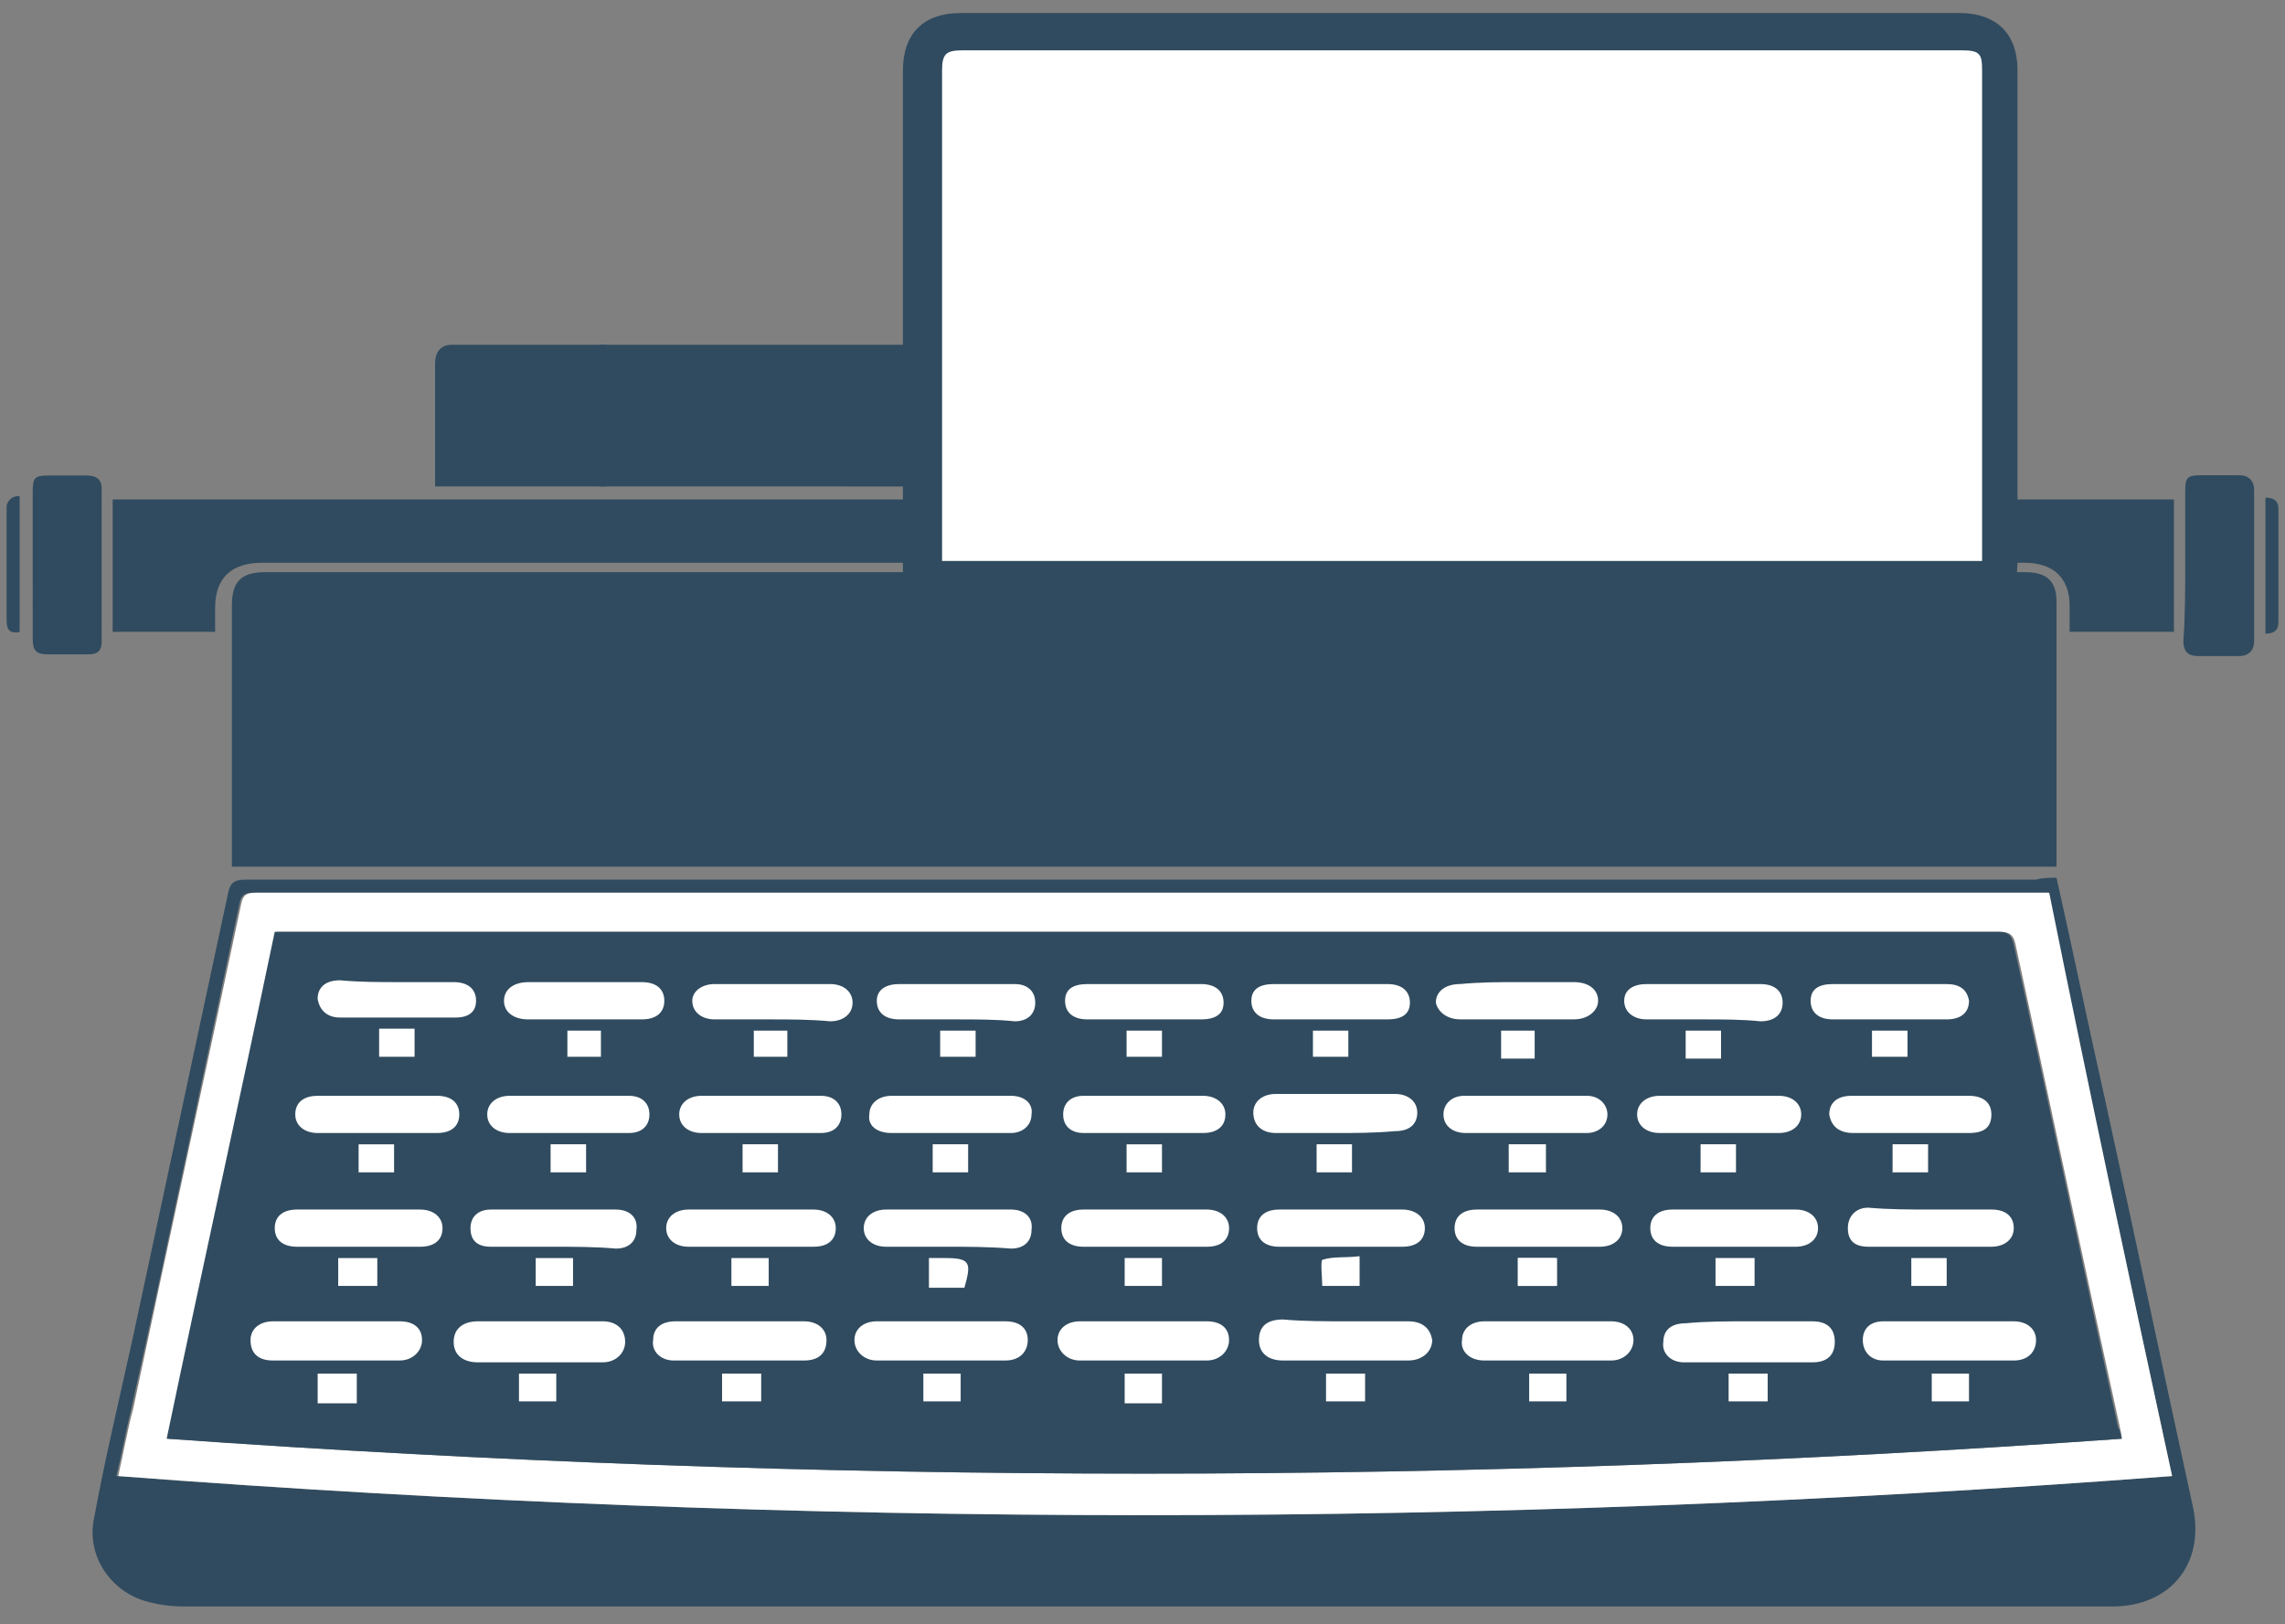 <!-- EDITOR REFERENCE - width="100px" height="71.084px" -->
<svg version="1.1" id="a" xmlns="http://www.w3.org/2000/svg" xmlns:xlink="http://www.w3.org/1999/xlink" x="0px" y="0px"
	  viewBox="-49.5 64.958 100 71.084" enable-background="new -49.5 64.958 100 71.084"
	 xml:space="preserve">
<rect x="-49.5" y="64.958" width="100" height="71.084" fill="#808080" stroke="none"/>
<polygon fill="#304B5F" points="-36.579,107.13 -40.086,125.728 -37.557,127.362 37.651,127.362 41.889,125.728 37.651,107.13 "/>
<path fill="#304B5F" d="M40.501,102.89c-26.589,0-53.178,0-79.853,0c0-0.164,0-0.408,0-0.572c0-3.59,0-7.178,0-10.848
	c0-1.061,0.406-1.469,1.469-1.469c25.693,0,51.388,0,77.002,0c0.981,0,1.382,0.408,1.382,1.305c0,3.752,0,7.506,0,11.256
	C40.501,102.726,40.501,102.726,40.501,102.89z"/>
<path fill="#304B5F" d="M40.501,103.376c0.733,3.264,1.388,6.447,2.123,9.705c1.307,5.959,2.534,11.832,3.837,17.785
	c0.566,2.527-0.981,4.404-3.505,4.404c-0.253,0-0.573,0-0.82,0c-27.896,0-55.71,0-83.606,0c-0.57,0-1.145-0.08-1.715-0.248
	c-1.549-0.486-2.527-2.035-2.203-3.588c0.49-2.686,1.145-5.381,1.715-7.99c1.387-6.441,2.773-12.971,4.159-19.414
	c0.083-0.406,0.246-0.57,0.733-0.57c3.671,0,7.424,0,11.096,0c22.431,0,44.861,0,67.291,0
	C39.854,103.376,40.181,103.376,40.501,103.376z M45.56,129.563c-1.87-8.568-3.671-17.051-5.459-25.533c-0.167,0-0.334,0-0.495,0
	c-26.014,0-52.038,0-77.977,0c-0.41,0-0.574,0.08-0.653,0.49c-1.549,7.344-3.101,14.766-4.731,22.107
	c-0.244,0.975-0.408,1.955-0.651,2.936C-14.392,131.847,15.541,131.847,45.56,129.563z"/>
<path fill="#304B5F" d="M23.949,89.512c0-0.897,0-1.796,0-2.693c7.175,0,14.436,0,21.691,0c0,1.876,0,3.835,0,5.793
	c-1.469,0-3.017,0-4.566,0c0-0.407,0-0.733,0-1.142c0-1.225-0.734-1.879-1.955-1.879c-4.812,0-9.71,0-14.517,0
	C24.437,89.512,24.189,89.512,23.949,89.512z"/>
<path fill="#304B5F" d="M-44.57,92.611c0-1.958,0-3.835,0-5.793c7.258,0,61.992,0,69.254,0c0,0.897,0,1.796,0,2.772
	c-0.167,0-0.413,0-0.654,0c-4.817,0-57.262,0-62.076,0c-1.305,0-2.039,0.654-2.039,1.959c0,0.328,0,0.654,0,1.062
	C-41.554,92.611-43.021,92.611-44.57,92.611z"/>
<path fill="#304B5F" d="M-30.459,86.248c0-1.306,0-2.61,0-3.914c0-0.491,0-0.981,0-1.469c0-0.49,0.244-0.817,0.734-0.817
	c2.282,0,4.484,0,6.77,0c0,2.122,0,4.161,0,6.2C-25.32,86.248-27.85,86.248-30.459,86.248z"/>
<path fill="#304B5F" d="M-23.281,86.248c0-2.039,0-4.078,0-6.2c0.164,0,0.326,0,0.488,0c2.041,0,51.307,0,53.349,0
	c0.814,0,0.976,0.247,0.976,1.062c0,1.551,0,3.18,0,4.731c0,0.163,0,0.326,0,0.489C29.008,86.248-20.752,86.248-23.281,86.248z"/>
<path fill="#304B5F" d="M-48.069,89.684c0-1.062,0-2.122,0-3.181c0-0.654,0.083-0.734,0.734-0.734c0.57,0,1.061,0,1.632,0
	c0.407,0,0.653,0.164,0.653,0.57c0,2.203,0,4.486,0,6.688c0,0.408-0.163,0.571-0.573,0.571c-0.57,0-1.221,0-1.792,0
	c-0.49,0-0.653-0.163-0.653-0.65C-48.069,91.886-48.069,90.744-48.069,89.684z"/>
<path fill="#304B5F" d="M-48.64,86.667c0,1.955,0,3.994,0,5.953c-0.407,0.08-0.571-0.081-0.571-0.49c0-1.713,0-3.344,0-5.057
	C-49.13,86.827-48.967,86.667-48.64,86.667z"/>
<path fill="#FFFFFF" d="M2.659,85.187c0,0.654,0,1.305,0,1.959c0,0.408-0.166,0.57-0.574,0.57c-0.733,0-1.468,0-2.121,0
	c-0.407,0-0.571-0.162-0.571-0.57c0-1.305,0-2.693,0-3.997c0-0.407,0.248-0.571,0.652-0.571c0.733,0,1.388,0,2.121,0
	c0.413,0,0.573,0.164,0.573,0.571C2.659,83.882,2.659,84.535,2.659,85.187z"/>
<path fill="#FFFFFF" d="M-6.723,89.104c0.733-1.062,1.468-2.039,2.201-3.021c0.08-0.08,0.164-0.163,0.244-0.243
	c1.061-0.407,2.039-0.898,3.183-1.306c0,0.407,0.081,0.734,0,1.062c0,0.16-0.163,0.407-0.327,0.487
	c-0.489,0.246-1.061,0.407-1.631,0.655c-0.244,0.079-0.408,0.406-0.57,0.569c0,0,0,0.081-0.084,0.081
	C-4.441,89.429-4.441,89.429-6.723,89.104z"/>
<path fill="#FFFFFF" d="M45.56,129.563c-30.019,2.283-59.951,2.283-89.886,0c0.242-1.066,0.406-2.041,0.652-2.936
	c1.549-7.342,3.181-14.764,4.729-22.107c0.084-0.41,0.248-0.49,0.655-0.49c26.021,0,52.041,0,77.977,0c0.167,0,0.333,0,0.494,0
	C41.889,112.513,43.689,120.915,45.56,129.563z M43.357,127.929c0-0.246-0.08-0.406-0.08-0.486
	c-1.548-7.021-3.018-14.029-4.566-21.129c-0.08-0.408-0.245-0.57-0.653-0.57c-24.96,0-49.921,0-74.88,0c-0.164,0-0.326,0-0.57,0
	c-1.553,7.338-3.181,14.678-4.732,22.186C-13.657,129.966,14.807,129.966,43.357,127.929z"/>
<path fill="#304B5F" d="M43.357,127.929c-28.551,2.037-57.015,2.037-85.563,0c1.549-7.422,3.181-14.762,4.729-22.186
	c0.247,0,0.41,0,0.574,0c24.96,0,49.92,0,74.88,0c0.407,0,0.573,0.162,0.653,0.57c1.55,7.02,3.018,14.027,4.566,21.129
	C43.277,127.522,43.277,127.683,43.357,127.929z M-17.082,122.79c-0.896,0-1.878,0-2.775,0c-0.57,0-0.978,0.326-0.978,0.82
	c0,0.568,0.327,0.895,0.897,0.895c1.875,0,3.75,0,5.709,0c0.571,0,0.979-0.412,0.979-0.895c0-0.494-0.407-0.82-0.979-0.82
	C-15.205,122.79-16.188,122.79-17.082,122.79z M27.046,122.79c-0.895,0-1.875,0-2.775,0c-0.568,0-0.976,0.326-0.976,0.82
	c0,0.568,0.321,0.895,0.895,0.895c1.882,0,3.751,0,5.633,0c0.653,0,0.975-0.326,0.975-0.895c0-0.494-0.321-0.82-0.975-0.9
	C28.921,122.79,27.94,122.79,27.046,122.79z M35.855,122.79c-0.895,0-1.875,0-2.776,0c-0.567,0-0.895,0.326-0.895,0.82
	c0,0.482,0.327,0.895,0.895,0.895c1.882,0,3.752,0,5.713,0c0.572,0,0.975-0.412,0.975-0.895c0-0.494-0.402-0.82-0.975-0.82
	C37.731,122.79,36.831,122.79,35.855,122.79z M-8.191,122.79c-0.979,0-1.875,0-2.857,0c-0.57,0-0.977,0.326-0.977,0.82
	c0,0.568,0.326,0.895,0.977,0.895c1.879,0,3.755,0,5.63,0c0.571,0,0.978-0.412,0.978-0.895c0-0.494-0.406-0.82-0.978-0.82
	C-6.396,122.79-7.294,122.79-8.191,122.79z M-25.891,122.79c-0.897,0-1.795,0-2.775,0c-0.652,0-1.059,0.326-1.059,0.9
	c0,0.568,0.406,0.895,1.059,0.895c1.795,0,3.67,0,5.465,0c0.57,0,0.98-0.406,0.98-0.895c0-0.492-0.41-0.9-0.98-0.9
	C-24.099,122.79-24.996,122.79-25.891,122.79z M0.617,122.79c-0.897,0-1.875,0-2.772,0c-0.653,0-0.978,0.326-0.978,0.82
	c0,0.482,0.407,0.895,0.978,0.895c1.875,0,3.748,0,5.549,0c0.568,0,0.975-0.412,0.975-0.895c0-0.494-0.406-0.82-0.975-0.82
	C2.413,122.79,1.513,122.79,0.617,122.79z M9.427,122.79c-0.895,0-1.875,0-2.775,0c-0.654,0-1.055,0.326-1.055,0.9
	c0,0.568,0.4,0.895,1.055,0.895c1.801,0,3.671,0,5.472,0c0.648,0,1.056-0.406,1.056-0.895c0-0.492-0.407-0.814-1.056-0.814
	C11.223,122.79,10.322,122.79,9.427,122.79z M18.236,122.79c-0.895,0-1.795,0-2.775,0c-0.654,0-0.976,0.326-0.976,0.82
	c0,0.568,0.407,0.895,0.976,0.895c1.881,0,3.671,0,5.552,0c0.567,0,0.975-0.412,0.975-0.895c0-0.494-0.407-0.82-0.975-0.82
	C20.111,122.79,19.132,122.79,18.236,122.79z M-34.783,122.79c-0.898,0-1.875,0-2.773,0c-0.653,0-0.979,0.326-0.979,0.82
	c0,0.482,0.325,0.895,0.979,0.895c1.875,0,3.751,0,5.547,0c0.57,0,0.98-0.412,0.98-0.895c0-0.494-0.41-0.82-0.98-0.82
	C-32.908,122.79-33.886,122.79-34.783,122.79z M-16.674,119.526c0.896,0,1.795,0,2.773,0c0.57,0,0.977-0.32,0.977-0.814
	c0-0.492-0.406-0.814-0.977-0.814c-1.796,0-3.672,0-5.467,0c-0.57,0-0.978,0.408-0.978,0.814c0,0.494,0.407,0.814,0.978,0.814
	C-18.469,119.526-17.572,119.526-16.674,119.526z M17.743,119.526c0.9,0,1.802,0,2.616,0c0.653,0,1.055-0.32,1.055-0.814
	c0-0.492-0.401-0.814-0.975-0.814c-1.796,0-3.591,0-5.38,0c-0.574,0-1.067,0.408-0.986,0.895c0,0.494,0.412,0.814,0.986,0.814
	C15.954,119.526,16.849,119.526,17.743,119.526z M35.041,117.897c-0.895,0-1.881,0-2.775,0c-0.573,0-0.896,0.322-0.896,0.895
	c0,0.494,0.322,0.814,0.896,0.814c1.794,0,3.59,0,5.386,0c0.567,0,0.979-0.32,0.979-0.814c0-0.486-0.412-0.814-0.979-0.814
	C36.75,117.897,35.855,117.897,35.041,117.897z M26.313,119.526c0.895,0,1.794,0,2.695,0c0.647,0,0.975-0.32,0.975-0.814
	c0-0.492-0.407-0.814-0.975-0.814c-1.801,0-3.591,0-5.392,0c-0.567,0-0.975,0.322-0.975,0.814c0,0.494,0.326,0.814,0.975,0.814
	C24.603,119.526,25.417,119.526,26.313,119.526z M-33.886,119.526c0.897,0,1.876,0,2.772,0c0.57,0,0.979-0.32,0.979-0.814
	c0-0.492-0.408-0.814-0.979-0.814c-1.795,0-3.586,0-5.383,0c-0.57,0-0.98,0.322-0.98,0.814c0,0.494,0.328,0.814,0.98,0.814
	C-35.682,119.526-34.783,119.526-33.886,119.526z M-8.028,119.526c0.897,0,1.795,0,2.773,0c0.569,0,0.897-0.32,0.897-0.814
	c0-0.492-0.328-0.895-0.897-0.895c-1.796,0-3.671,0-5.466,0c-0.57,0-0.979,0.322-0.979,0.814c0,0.488,0.327,0.814,0.979,0.814
	C-9.824,119.526-8.926,119.526-8.028,119.526z M-25.32,119.526c0.898,0,1.875,0,2.773,0c0.57,0,0.897-0.32,0.897-0.814
	c0-0.492-0.327-0.814-0.897-0.895c-1.795,0-3.671,0-5.466,0c-0.571,0-0.897,0.322-0.897,0.814c0,0.574,0.326,0.814,0.897,0.814
	C-27.115,119.526-26.218,119.526-25.32,119.526z M0.537,119.526c0.896,0,1.876,0,2.776,0c0.568,0,0.975-0.32,0.975-0.814
	c0-0.492-0.406-0.814-0.975-0.814c-1.801,0-3.594,0-5.389,0c-0.571,0-0.978,0.322-0.978,0.814c0,0.494,0.327,0.814,0.978,0.814
	C-1.258,119.526-0.359,119.526,0.537,119.526z M9.187,119.526c0.895,0,1.789,0,2.684,0c0.574,0,0.986-0.32,0.986-0.814
	c0-0.492-0.333-0.814-0.986-0.814c-1.789,0-3.584,0-5.38,0c-0.573,0-0.974,0.322-0.974,0.814c0,0.494,0.32,0.814,0.974,0.814
	C7.386,119.526,8.286,119.526,9.187,119.526z M-7.865,114.548c0.898,0,1.796,0,2.61,0c0.569,0,0.897-0.32,0.897-0.814
	c0-0.486-0.328-0.814-0.897-0.814c-1.712,0-3.507,0-5.22,0c-0.574,0-0.98,0.328-0.98,0.814c0,0.494,0.406,0.814,0.98,0.814
	C-9.58,114.548-8.682,114.548-7.865,114.548z M25.738,114.548c0.9,0,1.715,0,2.615,0c0.567,0,0.975-0.32,0.975-0.814
	c0-0.486-0.407-0.814-0.975-0.814c-1.715,0-3.51,0-5.219,0c-0.574,0-0.987,0.328-0.987,0.814c0,0.494,0.413,0.814,0.987,0.814
	C23.949,114.548,24.844,114.548,25.738,114.548z M-16.188,112.919c-0.814,0-1.711,0-2.525,0c-0.654,0-1.062,0.328-1.062,0.814
	c0,0.494,0.407,0.814,1.062,0.814c1.711,0,3.344,0,5.056,0c0.653,0,1.061-0.32,1.061-0.814c0-0.486-0.407-0.814-1.061-0.814
	C-14.555,112.919-15.369,112.919-16.188,112.919z M17.262,114.548c0.895,0,1.789,0,2.684,0c0.573,0,0.901-0.32,0.901-0.814
	c0-0.486-0.328-0.814-0.901-0.814c-1.789,0-3.584,0-5.38,0c-0.573,0-0.895,0.328-0.895,0.814c0,0.494,0.402,0.814,0.976,0.814
	C15.541,114.548,16.441,114.548,17.262,114.548z M0.537,114.548c0.896,0,1.79,0,2.61,0c0.568,0,0.98-0.32,0.98-0.814
	c0-0.486-0.333-0.814-0.98-0.814c-1.715,0-3.507,0-5.223,0c-0.571,0-0.978,0.328-0.897,0.814c0,0.494,0.326,0.814,0.897,0.814
	C-1.178,114.548-0.359,114.548,0.537,114.548z M34.146,114.548c0.814,0,1.709,0,2.523,0c0.653,0,0.981-0.32,0.981-0.814
	c0-0.486-0.328-0.814-0.981-0.814c-1.709,0-3.425,0-5.139,0c-0.654,0-0.976,0.328-0.976,0.814c0,0.494,0.401,0.814,1.056,0.814
	C32.426,114.548,33.245,114.548,34.146,114.548z M8.935,114.548c0.899,0,1.72,0,2.615,0c0.573,0,0.974-0.32,0.974-0.814
	c0-0.486-0.32-0.814-0.974-0.814c-1.716,0-3.43,0-5.22,0c-0.573,0-0.981,0.328-0.981,0.814c0,0.494,0.408,0.814,0.981,0.902
	C7.226,114.548,8.12,114.548,8.935,114.548z M-32.988,114.548c0.897,0,1.712,0,2.609,0c0.57,0,0.978-0.32,0.978-0.814
	c0-0.486-0.323-0.814-0.978-0.814c-1.712,0-3.427,0-5.219,0c-0.57,0-0.981,0.328-0.981,0.814c0,0.494,0.327,0.814,0.981,0.814
	C-34.699,114.548-33.886,114.548-32.988,114.548z M-24.586,114.548c0.897,0,1.793,0,2.609,0c0.57,0,0.897-0.32,0.897-0.814
	c0-0.486-0.327-0.814-0.897-0.814c-1.712,0-3.507,0-5.222,0c-0.571,0-0.979,0.328-0.979,0.814c0,0.494,0.407,0.814,0.979,0.814
	C-26.381,114.548-25.483,114.548-24.586,114.548z M-23.936,109.575c0.818,0,1.633,0,2.449,0c0.651,0,0.979-0.326,0.979-0.814
	s-0.327-0.816-0.979-0.816c-1.631,0-3.263,0-4.979,0c-0.65,0-1.058,0.328-1.058,0.816s0.407,0.814,1.058,0.814
	C-25.566,109.575-24.749,109.575-23.936,109.575z M16.929,107.944c-0.814,0-1.629,0-2.443,0c-0.653,0-1.061,0.328-1.061,0.816
	s0.407,0.734,1.061,0.734c1.629,0,3.344,0,4.979,0c0.568,0,0.976-0.326,1.055-0.816c0-0.488-0.407-0.814-1.055-0.814
	C18.563,107.944,17.743,107.944,16.929,107.944z M25.085,109.575c0.82,0,1.635,0,2.455,0c0.647,0,0.974-0.326,0.974-0.814
	s-0.326-0.816-0.974-0.816c-1.635,0-3.351,0-4.979,0c-0.573,0-0.98,0.328-0.98,0.734c0,0.49,0.407,0.816,0.98,0.816
	C23.375,109.575,24.189,109.575,25.085,109.575z M8.773,107.944L8.773,107.944c-0.895,0-1.709,0-2.61,0
	c-0.566,0-0.98,0.328-0.98,0.734c0,0.49,0.414,0.816,0.98,0.816c1.716,0,3.345,0,5.06,0c0.567,0,0.9-0.326,0.9-0.816
	c0-0.488-0.333-0.814-0.9-0.814C10.402,107.944,9.588,107.944,8.773,107.944z M-7.621,109.575c0.817,0,1.713,0,2.529,0
	c0.57,0,0.897-0.326,0.897-0.814s-0.327-0.816-0.897-0.816c-1.712,0-3.344,0-5.059,0c-0.57,0-0.978,0.328-0.978,0.734
	c0,0.49,0.327,0.816,0.978,0.816C-9.252,109.575-8.436,109.575-7.621,109.575z M-15.777,109.575c0.898,0,1.713,0,2.61,0
	c0.57,0,0.978-0.326,0.978-0.814c0-0.406-0.407-0.816-0.978-0.816c-1.712,0-3.344,0-5.06,0c-0.569,0-0.977,0.328-0.977,0.734
	c0,0.49,0.407,0.816,0.977,0.816C-17.491,109.575-16.674,109.575-15.777,109.575z M-32.091,107.944c-0.817,0-1.715,0-2.529,0
	c-0.653,0-0.978,0.328-0.978,0.816s0.324,0.814,0.978,0.814c1.712,0,3.344,0,5.06,0c0.569,0,0.895-0.326,0.895-0.732
	c0-0.488-0.325-0.814-0.979-0.814C-30.459,107.944-31.276,107.944-32.091,107.944z M0.617,109.575c0.815,0,1.63,0,2.444,0
	c0.573,0,0.9-0.326,0.986-0.732c0-0.488-0.332-0.814-0.986-0.814c-1.629,0-3.342,0-4.973,0c-0.571,0-0.897,0.326-0.978,0.732
	c0,0.488,0.326,0.814,0.978,0.814C-1.095,109.575-0.28,109.575,0.617,109.575z M33.16,109.575c0.82,0,1.72,0,2.534,0
	c0.654,0,0.976-0.326,0.976-0.814s-0.321-0.732-0.976-0.732c-1.635,0-3.349,0-4.978,0c-0.574,0-0.895,0.244-0.976,0.732
	c0,0.488,0.321,0.814,0.976,0.814C31.531,109.575,32.346,109.575,33.16,109.575z M-35.598,125.079c0,0.402,0,0.814,0,1.301
	c0.57,0,1.141,0,1.712,0c0-0.406,0-0.82,0-1.301C-34.457,125.079-35.027,125.079-35.598,125.079z M-16.188,125.079
	c-0.57,0-1.141,0-1.711,0c0,0.402,0,0.895,0,1.215c0.57,0,1.141,0,1.711,0C-16.188,125.894-16.188,125.481-16.188,125.079z
	 M-9.09,126.294c0.571,0,1.143,0,1.632,0c0-0.4,0-0.895,0-1.215c-0.57,0-1.142,0-1.632,0C-9.09,125.481-9.09,125.894-9.09,126.294z
	 M1.352,125.079c-0.573,0-1.141,0-1.632,0c0,0.48,0,0.895,0,1.301c0.571,0,1.059,0,1.632,0
	C1.352,125.894,1.352,125.481,1.352,125.079z M8.532,126.294c0.568,0,1.136,0,1.709,0c0-0.4,0-0.813,0-1.215
	c-0.573,0-1.141,0-1.709,0C8.532,125.481,8.532,125.894,8.532,126.294z M26.151,126.294c0.568,0,1.136,0,1.709,0
	c0-0.4,0-0.813,0-1.215c-0.573,0-1.141,0-1.709,0C26.151,125.481,26.151,125.894,26.151,126.294z M35.041,126.294
	c0.573,0,1.142,0,1.629,0c0-0.4,0-0.813,0-1.215c-0.573,0-1.142,0-1.629,0C35.041,125.481,35.041,125.894,35.041,126.294z
	 M-26.788,126.294c0.57,0,1.142,0,1.632,0c0-0.4,0-0.813,0-1.215c-0.574,0-1.145,0-1.632,0
	C-26.788,125.481-26.788,125.894-26.788,126.294z M-32.988,120.021c-0.57,0-1.142,0-1.711,0c0,0.4,0,0.814,0,1.221
	c0.569,0,1.141,0,1.711,0C-32.988,120.835-32.988,120.421-32.988,120.021z M19.051,126.294c0-0.48,0-0.895,0-1.215
	c-0.573,0-1.141,0-1.629,0c0,0.402,0,0.814,0,1.215C17.91,126.294,18.478,126.294,19.051,126.294z M-0.28,121.241
	c0.571,0,1.139,0,1.632,0c0-0.406,0-0.82,0-1.221c-0.573,0-1.141,0-1.632,0C-0.28,120.507-0.28,120.835-0.28,121.241z
	 M25.578,121.241c0.573,0,1.142,0,1.709,0c0-0.406,0-0.82,0-1.221c-0.567,0-1.136,0-1.709,0
	C25.578,120.421,25.578,120.835,25.578,121.241z M16.929,121.241c0.574,0,1.066,0,1.635,0c0-0.406,0-0.82,0-1.221
	c-0.568,0-1.061,0-1.635,0C16.929,120.421,16.929,120.835,16.929,121.241z M-7.294,121.321c0.327-1.141,0.163-1.301-0.897-1.301
	c-0.244,0-0.408,0-0.654,0c0,0.486,0,0.895,0,1.301C-8.272,121.321-7.785,121.321-7.294,121.321z M-15.859,120.021
	c-0.57,0-1.062,0-1.632,0c0,0.4,0,0.814,0,1.221c0.57,0,1.062,0,1.632,0C-15.859,120.835-15.859,120.421-15.859,120.021z
	 M-8.682,116.269c0.57,0,1.061,0,1.551,0c0-0.412,0-0.818,0-1.227c-0.57,0-1.061,0-1.551,0
	C-8.682,115.45-8.682,115.856-8.682,116.269z M26.473,116.269c0-0.412,0-0.818,0-1.227c-0.567,0-1.056,0-1.549,0
	c0,0.408,0,0.814,0,1.227C25.498,116.269,25.985,116.269,26.473,116.269z M10.001,119.94c-0.574,0.08-1.147,0-1.549,0.24
	c-0.166,0.08,0,0.734,0,1.141c0.567,0,1.136,0,1.629,0C10.001,120.835,10.001,120.421,10.001,119.94z M-24.506,120.021
	c-0.49,0-0.898,0-1.305,0c-0.08,0-0.327,0.16-0.327,0.24c0,0.328,0,0.654,0,0.98c0.571,0,1.142,0,1.632,0
	C-24.506,120.835-24.506,120.421-24.506,120.021z M34.146,120.021c0,0.486,0,0.895,0,1.221c0.567,0,1.056,0,1.548,0
	c0-0.406,0-0.82,0-1.221C35.202,120.021,34.714,120.021,34.146,120.021z M16.527,116.269c0.568,0,1.056,0,1.629,0
	c0-0.412,0-0.818,0-1.227c-0.573,0-1.061,0-1.629,0C16.527,115.45,16.527,115.856,16.527,116.269z M9.668,116.269
	c0-0.492,0-0.818,0-1.227c-0.567,0-1.056,0-1.548,0c0,0.408,0,0.814,0,1.227C8.693,116.269,9.187,116.269,9.668,116.269z
	 M-15.453,115.042c-0.57,0-1.058,0-1.549,0c0,0.408,0,0.814,0,1.227c0.572,0,1.063,0,1.549,0
	C-15.453,115.856-15.453,115.45-15.453,115.042z M-25.404,116.269c0.572,0,1.063,0,1.553,0c0-0.412,0-0.818,0-1.227
	c-0.57,0-0.98,0-1.553,0C-25.404,115.45-25.404,115.856-25.404,116.269z M1.352,115.042c-0.573,0-1.061,0-1.549,0
	c0,0.408,0,0.814,0,1.227c0.488,0,0.976,0,1.549,0C1.352,115.856,1.352,115.45,1.352,115.042z M-33.806,115.042
	c0,0.408,0,0.814,0,1.227c0.49,0,1.062,0,1.552,0c0-0.412,0-0.818,0-1.227C-32.744,115.042-33.232,115.042-33.806,115.042z
	 M33.326,116.269c0.567,0,1.062,0,1.554,0c0-0.412,0-0.818,0-1.227c-0.492,0-0.986,0-1.554,0
	C33.326,115.45,33.326,115.856,33.326,116.269z M33.98,110.067c-0.568,0-1.062,0-1.555,0c0,0.406,0,0.811,0,1.143
	c0.573,0,1.067,0,1.555,0C33.98,110.798,33.98,110.474,33.98,110.067z M24.271,110.067c0,0.406,0,0.811,0,1.225
	c0.573,0,1.066,0,1.548,0c0-0.414,0-0.818,0-1.225C25.251,110.067,24.844,110.067,24.271,110.067z M16.194,110.067
	c0,0.406,0,0.811,0,1.225c0.494,0,0.981,0,1.469,0c0-0.414,0-0.818,0-1.225C17.176,110.067,16.688,110.067,16.194,110.067z
	 M7.959,111.21c0.573,0,1.061,0,1.549,0c0-0.412,0-0.816,0-1.143c-0.488,0-0.976,0-1.549,0
	C7.959,110.474,7.959,110.798,7.959,111.21z M1.352,110.067c-0.573,0-1.061,0-1.549,0c0,0.406,0,0.811,0,1.143
	c0.574,0,1.056,0,1.549,0C1.352,110.798,1.352,110.474,1.352,110.067z M-8.355,111.21c0.57,0,1.062,0,1.552,0
	c0-0.412,0-0.816,0-1.143c-0.49,0-1.062,0-1.552,0C-8.355,110.474-8.355,110.798-8.355,111.21z M-31.357,111.21
	c0-0.412,0-0.816,0-1.227c-0.569,0-1.061,0-1.551,0c0,0.41,0,0.814,0,1.227C-32.337,111.21-31.847,111.21-31.357,111.21z
	 M-16.511,111.21c0.571,0,1.058,0,1.468,0c0-0.412,0-0.816,0-1.143c-0.49,0-0.98,0-1.468,0
	C-16.511,110.474-16.511,110.798-16.511,111.21z M-23.201,110.067c-0.57,0-1.061,0-1.468,0c0,0.406,0,0.811,0,1.143
	c0.489,0,0.98,0,1.468,0C-23.201,110.798-23.201,110.474-23.201,110.067z"/>
<path fill="#FFFFFF" d="M-17.082,122.79c0.895,0,1.877,0,2.773,0c0.57,0,0.979,0.326,0.979,0.82c0,0.568-0.327,0.895-0.979,0.895
	c-1.879,0-3.754,0-5.709,0c-0.574,0-0.981-0.412-0.898-0.895c0-0.494,0.324-0.82,0.979-0.82
	C-18.96,122.79-18.063,122.79-17.082,122.79z"/>
<path fill="#FFFFFF" d="M27.046,122.79c0.895,0,1.875,0,2.776,0c0.653,0,0.975,0.326,0.975,0.9c0,0.568-0.321,0.895-0.975,0.895
	c-1.882,0-3.751,0-5.633,0c-0.573,0-0.975-0.406-0.895-0.895c0-0.492,0.321-0.814,0.976-0.814
	C25.171,122.79,26.071,122.79,27.046,122.79z"/>
<path fill="#FFFFFF" d="M35.855,122.79c0.895,0,1.876,0,2.775,0c0.568,0,0.975,0.326,0.975,0.82c0,0.482-0.319,0.895-0.975,0.895
	c-1.881,0-3.751,0-5.712,0c-0.573,0-0.895-0.412-0.895-0.895c0-0.494,0.321-0.82,0.895-0.82
	C33.98,122.79,34.961,122.79,35.855,122.79z"/>
<path fill="#FFFFFF" d="M-8.191,122.79c0.897,0,1.795,0,2.691,0c0.652,0,0.979,0.326,0.979,0.82c0,0.482-0.326,0.895-0.979,0.895
	c-1.877,0-3.752,0-5.628,0c-0.571,0-0.978-0.412-0.978-0.895c0-0.494,0.406-0.82,0.978-0.82C-10.15,122.79-9.17,122.79-8.191,122.79
	z"/>
<path fill="#FFFFFF" d="M-25.891,122.79c0.895,0,1.792,0,2.773,0c0.57,0,0.977,0.326,0.977,0.9c0,0.488-0.406,0.895-0.977,0.895
	c-1.796,0-3.671,0-5.467,0c-0.653,0-1.061-0.326-1.061-0.895c0-0.574,0.407-0.9,1.061-0.9
	C-27.77,122.79-26.871,122.79-25.891,122.79z"/>
<path fill="#FFFFFF" d="M0.617,122.79c0.896,0,1.796,0,2.696,0c0.648,0,0.975,0.326,0.975,0.82c0,0.482-0.406,0.895-0.975,0.895
	c-1.881,0-3.757,0-5.552,0c-0.57,0-0.979-0.412-0.979-0.895c0-0.494,0.408-0.82,0.979-0.82C-1.258,122.79-0.28,122.79,0.617,122.79z
	"/>
<path fill="#FFFFFF" d="M9.427,122.79c0.896,0,1.796,0,2.696,0c0.648,0,0.975,0.326,1.056,0.82c0,0.482-0.407,0.895-1.056,0.895
	c-1.801,0-3.671,0-5.472,0c-0.654,0-1.055-0.326-1.055-0.895c0-0.572,0.32-0.9,1.055-0.9C7.552,122.79,8.532,122.79,9.427,122.79z"
	/>
<path fill="#FFFFFF" d="M18.236,122.79c0.896,0,1.875,0,2.776,0c0.567,0,0.975,0.326,0.975,0.82c0,0.482-0.407,0.895-0.975,0.895
	c-1.881,0-3.671,0-5.552,0c-0.654,0-1.055-0.412-0.976-0.895c0-0.494,0.407-0.82,0.976-0.82
	C16.361,122.79,17.262,122.79,18.236,122.79z"/>
<path fill="#FFFFFF" d="M-34.783,122.79c0.897,0,1.875,0,2.773,0c0.652,0,0.98,0.326,0.98,0.82c0,0.482-0.41,0.895-0.98,0.895
	c-1.876,0-3.752,0-5.547,0c-0.653,0-0.979-0.326-0.979-0.895c0-0.494,0.408-0.82,0.979-0.82
	C-36.579,122.79-35.682,122.79-34.783,122.79z"/>
<path fill="#FFFFFF" d="M-16.674,119.526c-0.898,0-1.795,0-2.693,0c-0.57,0-0.978-0.32-0.978-0.814c0-0.492,0.407-0.814,0.978-0.814
	c1.795,0,3.671,0,5.467,0c0.57,0,0.977,0.322,0.977,0.814c0,0.494-0.326,0.814-0.977,0.814
	C-14.879,119.526-15.777,119.526-16.674,119.526z"/>
<path fill="#FFFFFF" d="M35.041,117.897c0.895,0,1.79,0,2.61,0c0.647,0,0.979,0.322,0.979,0.814c0,0.494-0.412,0.814-0.979,0.814
	c-1.796,0-3.592,0-5.386,0c-0.573,0-0.896-0.24-0.896-0.814c0-0.492,0.322-0.895,0.896-0.895
	C33.16,117.897,34.06,117.897,35.041,117.897z"/>
<path class="typewriter-key-4" fill="#FFFFFF" d="M26.313,119.526c-0.896,0-1.796,0-2.61,0c-0.653,0-0.98-0.32-0.98-0.814c0-0.492,0.327-0.814,0.98-0.814
	c1.796,0,3.585,0,5.386,0c0.567,0,0.975,0.322,0.975,0.814c0,0.494-0.407,0.814-0.975,0.814
	C28.106,119.526,27.207,119.526,26.313,119.526z"/>
<path fill="#FFFFFF" d="M-33.886,119.526c-0.897,0-1.796,0-2.61,0c-0.652,0-0.98-0.32-0.98-0.814c0-0.492,0.328-0.814,0.98-0.814
	c1.797,0,3.588,0,5.383,0c0.57,0,0.979,0.322,0.979,0.814c0,0.494-0.324,0.814-0.979,0.814
	C-32.091,119.526-32.988,119.526-33.886,119.526z"/>
<path fill="#FFFFFF" d="M-8.028,119.526c-0.897,0-1.796,0-2.692,0c-0.57,0-0.979-0.32-0.979-0.814c0-0.492,0.408-0.814,0.979-0.814
	c1.795,0,3.67,0,5.466,0c0.569,0,0.978,0.322,0.897,0.895c0,0.494-0.328,0.814-0.897,0.814
	C-6.233,119.526-7.131,119.526-8.028,119.526z"/>
<path class="typewriter-key-2" fill="#FFFFFF" d="M-25.32,119.526c-0.897,0-1.795,0-2.692,0c-0.653,0-0.897-0.32-0.897-0.814c0-0.492,0.326-0.814,0.897-0.814
	c1.795,0,3.671,0,5.466,0c0.57,0,0.978,0.322,0.897,0.895c0,0.494-0.327,0.814-0.897,0.814
	C-23.445,119.526-24.342,119.526-25.32,119.526z"/>
<path fill="#FFFFFF" d="M0.537,119.526c-0.896,0-1.795,0-2.612,0c-0.65,0-0.978-0.32-0.978-0.814c0-0.492,0.327-0.814,0.978-0.814
	c1.795,0,3.588,0,5.389,0c0.568,0,0.975,0.322,0.975,0.814c0,0.494-0.326,0.814-0.975,0.814
	C2.327,119.526,1.433,119.526,0.537,119.526z"/>
<path fill="#FFFFFF" d="M9.187,119.526c-0.9,0-1.801,0-2.696,0c-0.653,0-0.974-0.32-0.974-0.814c0-0.492,0.32-0.814,0.974-0.814
	c1.796,0,3.591,0,5.38,0c0.574,0,0.986,0.322,0.986,0.814c0,0.494-0.333,0.814-0.986,0.814
	C10.976,119.526,10.081,119.526,9.187,119.526z"/>
<path fill="#FFFFFF" d="M-7.865,114.548c-0.896,0-1.715,0-2.609,0c-0.653,0-1.061-0.32-0.98-0.814c0-0.486,0.406-0.814,0.98-0.814
	c1.713,0,3.508,0,5.22,0c0.569,0,0.978,0.328,0.897,0.814c0,0.494-0.407,0.814-0.897,0.814
	C-6.069,114.548-6.967,114.548-7.865,114.548z"/>
<path fill="#FFFFFF" d="M25.738,114.548c-0.895,0-1.789,0-2.604,0c-0.574,0-0.987-0.32-0.987-0.814c0-0.486,0.413-0.814,0.987-0.814
	c1.709,0,3.504,0,5.219,0c0.567,0,0.975,0.328,0.975,0.814c0,0.494-0.407,0.814-0.975,0.814
	C27.453,114.548,26.553,114.548,25.738,114.548z"/>
<path fill="#FFFFFF" d="M17.262,114.548c-0.9,0-1.721,0-2.615,0c-0.573,0-0.976-0.32-0.976-0.814c0-0.486,0.402-0.814,0.895-0.814
	c1.796,0,3.591,0,5.38,0c0.573,0,0.901,0.414,0.901,0.814c0,0.494-0.407,0.814-0.901,0.814
	C19.051,114.548,18.156,114.548,17.262,114.548z"/>
<path fill="#FFFFFF" d="M0.537,114.548c-0.896,0-1.715,0-2.612,0c-0.571,0-0.897-0.32-0.897-0.814c0-0.486,0.326-0.814,0.897-0.814
	c1.716,0,3.508,0,5.223,0c0.568,0,0.98,0.328,0.98,0.814c0,0.494-0.333,0.814-0.98,0.814C2.247,114.548,1.433,114.548,0.537,114.548
	z"/>
<path fill="#FFFFFF" d="M34.146,114.548c-0.82,0-1.721,0-2.535,0c-0.654,0-0.975-0.32-1.056-0.814c0-0.486,0.321-0.814,0.976-0.814
	c1.714,0,3.43,0,5.139,0c0.653,0,0.981,0.328,0.981,0.814c0,0.574-0.328,0.814-0.981,0.814
	C35.775,114.548,34.961,114.548,34.146,114.548z"/>
<path fill="#FFFFFF" d="M8.935,114.548c-0.896,0-1.709,0-2.604,0c-0.573,0-0.981-0.32-0.981-0.895c0-0.486,0.408-0.814,0.981-0.814
	c1.709,0,3.424,0,5.22,0c0.573,0,0.974,0.328,0.974,0.814c0,0.494-0.32,0.814-0.974,0.814
	C10.654,114.548,9.834,114.548,8.935,114.548z"/>
<path fill="#FFFFFF" d="M-32.988,114.548c-0.897,0-1.711,0-2.609,0c-0.57,0-0.981-0.32-0.981-0.814c0-0.486,0.327-0.814,0.981-0.814
	c1.712,0,3.424,0,5.219,0c0.654,0,0.978,0.328,0.978,0.814c0,0.494-0.323,0.814-0.978,0.814
	C-31.276,114.548-32.174,114.548-32.988,114.548z"/>
<path fill="#FFFFFF" d="M-24.586,114.548c-0.897,0-1.715,0-2.612,0c-0.571,0-0.979-0.32-0.979-0.814
	c0-0.486,0.407-0.814,0.979-0.814c1.715,0,3.51,0,5.222,0c0.57,0,0.897,0.328,0.897,0.814c0,0.494-0.327,0.814-0.897,0.814
	C-22.874,114.548-23.771,114.548-24.586,114.548z"/>
<path fill="#FFFFFF" d="M-23.936,109.575c-0.813,0-1.631,0-2.445,0c-0.654,0-1.062-0.326-1.062-0.814s0.407-0.816,1.062-0.816
	c1.632,0,3.264,0,4.975,0c0.654,0,0.979,0.328,0.979,0.816s-0.324,0.814-0.979,0.814C-22.303,109.575-23.117,109.575-23.936,109.575
	z"/>
<path fill="#FFFFFF" d="M16.929,107.944c0.814,0,1.635,0,2.449,0c0.654,0,1.062,0.328,1.062,0.816c0,0.408-0.407,0.814-1.062,0.814
	c-1.635,0-3.344,0-4.972,0c-0.574,0-0.981-0.326-1.068-0.732c0-0.488,0.413-0.814,1.068-0.814
	C15.3,107.944,16.114,107.944,16.929,107.944z"/>
<path fill="#FFFFFF" d="M25.085,109.575c-0.814,0-1.71,0-2.524,0c-0.573,0-0.98-0.326-0.98-0.814s0.407-0.732,0.98-0.732
	c1.629,0,3.345,0,4.979,0c0.647,0,0.974,0.326,0.974,0.814c0,0.49-0.326,0.816-0.974,0.816
	C26.72,109.575,25.905,109.575,25.085,109.575z"/>
<path fill="#FFFFFF" d="M-7.621,109.575c-0.814,0-1.712,0-2.529,0c-0.65,0-0.978-0.326-0.978-0.814s0.407-0.732,0.978-0.732
	c1.715,0,3.347,0,5.059,0c0.57,0,0.897,0.326,0.897,0.814c0,0.49-0.327,0.816-0.897,0.816
	C-5.908,109.575-6.723,109.575-7.621,109.575z"/>
<path fill="#FFFFFF" d="M-15.777,109.575c-0.816,0-1.631,0-2.449,0c-0.569,0-0.977-0.326-0.977-0.814
	c0-0.406,0.407-0.732,0.977-0.732c1.716,0,3.348,0,5.06,0c0.57,0,0.978,0.326,0.978,0.814c0,0.49-0.407,0.816-0.978,0.816
	C-14.064,109.575-14.963,109.575-15.777,109.575z"/>
<path fill="#FFFFFF" d="M-32.091,107.944c0.814,0,1.632,0,2.446,0c0.653,0,0.979,0.328,0.979,0.816s-0.325,0.734-0.895,0.734
	c-1.716,0-3.348,0-5.06,0c-0.57,0-0.897-0.326-0.978-0.816c0-0.488,0.324-0.814,0.978-0.814
	C-33.723,107.944-32.908,107.944-32.091,107.944z"/>
<path fill="#FFFFFF" d="M0.617,109.575c-0.814,0-1.712,0-2.528,0c-0.651,0-0.978-0.326-0.978-0.814s0.326-0.732,0.978-0.732
	c1.631,0,3.344,0,4.973,0c0.654,0,0.986,0.326,0.986,0.814c0,0.49-0.332,0.732-0.986,0.732
	C2.247,109.575,1.433,109.575,0.617,109.575z"/>
<path fill="#FFFFFF" d="M33.16,109.575c-0.814,0-1.629,0-2.443,0c-0.654,0-0.976-0.326-0.976-0.814s0.321-0.732,0.976-0.732
	c1.629,0,3.343,0,4.978,0c0.568,0,0.896,0.244,0.976,0.732c0,0.488-0.321,0.814-0.976,0.814
	C34.88,109.575,34.06,109.575,33.16,109.575z"/>
<path fill="#FFFFFF" d="M-35.598,125.079c0.57,0,1.058,0,1.712,0c0,0.402,0,0.814,0,1.301c-0.571,0-1.142,0-1.712,0
	C-35.598,125.894-35.598,125.481-35.598,125.079z"/>
<path fill="#FFFFFF" d="M-16.188,125.079c0,0.402,0,0.814,0,1.215c-0.57,0-1.141,0-1.711,0c0-0.4,0-0.813,0-1.215
	C-17.408,125.079-16.838,125.079-16.188,125.079z"/>
<path fill="#FFFFFF" d="M-9.09,126.294c0-0.4,0-0.813,0-1.215c0.571,0,1.062,0,1.632,0c0,0.402,0,0.814,0,1.215
	C-7.947,126.294-8.519,126.294-9.09,126.294z"/>
<path fill="#FFFFFF" d="M1.352,125.079c0,0.402,0,0.814,0,1.301c-0.573,0-1.061,0-1.632,0c0-0.406,0-0.82,0-1.301
	C0.291,125.079,0.778,125.079,1.352,125.079z"/>
<path fill="#FFFFFF" d="M8.532,126.294c0-0.4,0-0.813,0-1.215c0.568,0,1.056,0,1.709,0c0,0.402,0,0.814,0,1.215
	C9.668,126.294,9.101,126.294,8.532,126.294z"/>
<path fill="#FFFFFF" d="M26.151,126.294c0-0.4,0-0.813,0-1.215c0.568,0,1.136,0,1.709,0c0,0.402,0,0.814,0,1.215
	C27.287,126.294,26.72,126.294,26.151,126.294z"/>
<path fill="#FFFFFF" d="M35.041,126.294c0-0.4,0-0.813,0-1.215c0.573,0,1.056,0,1.629,0c0,0.402,0,0.814,0,1.215
	C36.183,126.294,35.614,126.294,35.041,126.294z"/>
<path fill="#FFFFFF" d="M-26.788,126.294c0-0.4,0-0.813,0-1.215c0.57,0,1.058,0,1.632,0c0,0.402,0,0.814,0,1.215
	C-25.646,126.294-26.218,126.294-26.788,126.294z"/>
<path fill="#FFFFFF" d="M-32.988,120.021c0,0.4,0,0.814,0,1.221c-0.57,0-1.142,0-1.711,0c0-0.406,0-0.82,0-1.221
	C-34.13,120.021-33.643,120.021-32.988,120.021z"/>
<path fill="#FFFFFF" d="M19.051,126.294c-0.573,0-1.056,0-1.629,0c0-0.4,0-0.813,0-1.215c0.488,0,1.056,0,1.629,0
	C19.051,125.481,19.051,125.894,19.051,126.294z"/>
<path fill="#FFFFFF" d="M-0.28,121.241c0-0.406,0-0.82,0-1.221c0.571,0,1.059,0,1.632,0c0,0.4,0,0.814,0,1.221
	C0.858,121.241,0.291,121.241-0.28,121.241z"/>
<path fill="#FFFFFF" d="M25.578,121.241c0-0.406,0-0.82,0-1.221c0.573,0,1.142,0,1.709,0c0,0.4,0,0.814,0,1.221
	C26.639,121.241,26.151,121.241,25.578,121.241z"/>
<path fill="#FFFFFF" d="M17.743,119.526c-0.895,0-1.789,0-2.604,0c-0.654,0-0.981-0.32-0.981-0.814c0-0.492,0.327-0.814,0.981-0.814
	c1.789,0,3.591,0,5.379,0c0.574,0,0.981,0.322,0.981,0.814c0,0.494-0.407,0.814-0.981,0.814
	C19.545,119.526,18.644,119.526,17.743,119.526z"/>
<path fill="#FFFFFF" d="M16.929,121.241c0-0.406,0-0.82,0-1.221c0.574,0,1.147,0,1.715,0c0,0.4,0,0.814,0,1.221
	C18.076,121.241,17.503,121.241,16.929,121.241z"/>
<path fill="#FFFFFF" d="M16.929,121.241c0-0.406,0-0.82,0-1.221c0.574,0,1.066,0,1.635,0c0,0.4,0,0.814,0,1.221
	C18.076,121.241,17.503,121.241,16.929,121.241z"/>
<path fill="#FFFFFF" d="M-7.294,121.321c-0.571,0-1.062,0-1.552,0c0-0.406,0-0.814,0-1.301c0.246,0,0.49,0,0.654,0
	C-7.051,120.021-6.967,120.181-7.294,121.321z"/>
<path fill="#FFFFFF" d="M-15.859,120.021c0,0.4,0,0.814,0,1.221c-0.57,0-1.062,0-1.632,0c0-0.406,0-0.82,0-1.221
	C-16.921,120.021-16.43,120.021-15.859,120.021z"/>
<path fill="#FFFFFF" d="M-24.422,120.021c0,0.4,0,0.814,0,1.221c-0.574,0-1.062,0-1.633,0c0-0.406,0-0.82,0-1.221
	C-25.483,120.021-24.996,120.021-24.422,120.021z"/>
<path fill="#FFFFFF" d="M-8.682,116.269c0-0.412,0-0.818,0-1.227c0.57,0,1.061,0,1.551,0c0,0.408,0,0.814,0,1.227
	C-7.537,116.269-8.111,116.269-8.682,116.269z"/>
<path fill="#FFFFFF" d="M26.473,116.269c-0.487,0-1.056,0-1.549,0c0-0.412,0-0.818,0-1.227c0.493,0,1.062,0,1.549,0
	C26.473,115.45,26.473,115.856,26.473,116.269z"/>
<path fill="#FFFFFF" d="M10.001,119.94c0,0.48,0,0.895,0,1.301c-0.493,0-0.981,0-1.635,0c0-0.326-0.08-1.061,0-1.141
	C8.854,119.94,9.347,120.021,10.001,119.94z"/>
<path fill="#FFFFFF" d="M34.146,120.021c0.567,0,1.056,0,1.548,0c0,0.4,0,0.814,0,1.221c-0.492,0-1.066,0-1.548,0
	C34.146,120.835,34.146,120.421,34.146,120.021z"/>
<path fill="#FFFFFF" d="M16.527,116.269c0-0.412,0-0.818,0-1.227c0.568,0,1.056,0,1.629,0c0,0.408,0,0.814,0,1.227
	C17.583,116.269,17.096,116.269,16.527,116.269z"/>
<path fill="#FFFFFF" d="M9.668,116.269c-0.481,0-0.975,0-1.548,0c0-0.412,0-0.818,0-1.227c0.492,0,0.98,0,1.548,0
	C9.668,115.45,9.668,115.856,9.668,116.269z"/>
<path fill="#FFFFFF" d="M-25.404,116.269c0-0.412,0-0.818,0-1.227c0.491,0,0.982,0,1.553,0c0,0.408,0,0.814,0,1.227
	C-24.342,116.269-24.832,116.269-25.404,116.269z"/>
<path class="typewriter-key-3" fill="#FFFFFF" d="M-16.188,114.548c-0.895,0-1.711,0-2.608,0c-0.571,0-0.979-0.32-0.979-0.814
	c0-0.486,0.407-0.814,0.979-0.814c1.714,0,3.507,0,5.222,0c0.57,0,0.897,0.328,0.897,0.814c0,0.494-0.327,0.814-0.897,0.814
	C-14.472,114.548-15.369,114.548-16.188,114.548z"/>
<path fill="#FFFFFF" d="M-17.002,116.269c0-0.412,0-0.818,0-1.227c0.491,0,0.979,0,1.549,0c0,0.408,0,0.814,0,1.227
	C-15.939,116.269-16.43,116.269-17.002,116.269z"/>
<path fill="#FFFFFF" d="M1.352,115.042c0,0.408,0,0.814,0,1.227c-0.493,0-0.975,0-1.549,0c0-0.412,0-0.818,0-1.227
	C0.291,115.042,0.778,115.042,1.352,115.042z"/>
<path fill="#FFFFFF" d="M-33.806,115.042c0.49,0,0.981,0,1.552,0c0,0.408,0,0.814,0,1.227c-0.49,0-0.979,0-1.552,0
	C-33.806,115.856-33.806,115.45-33.806,115.042z"/>
<path fill="#FFFFFF" d="M33.326,116.269c0-0.412,0-0.818,0-1.227c0.487,0,0.981,0,1.554,0c0,0.408,0,0.814,0,1.227
	C34.388,116.269,33.894,116.269,33.326,116.269z"/>
<path fill="#FFFFFF" d="M33.98,110.067c0,0.406,0,0.73,0,1.143c-0.487,0-1.062,0-1.555,0c0-0.412,0-0.736,0-1.143
	C32.919,110.067,33.493,110.067,33.98,110.067z"/>
<path fill="#FFFFFF" d="M24.271,110.067c0.573,0,1.066,0,1.548,0c0,0.406,0,0.811,0,1.225c-0.481,0-0.975,0-1.548,0
	C24.271,110.798,24.271,110.474,24.271,110.067z"/>
<path fill="#FFFFFF" d="M16.194,110.067c0.494,0,0.981,0,1.469,0c0,0.406,0,0.73,0,1.225c-0.487,0-0.975,0-1.469,0
	C16.194,110.878,16.194,110.474,16.194,110.067z"/>
<path fill="#FFFFFF" d="M1.352,110.067c0,0.406,0,0.73,0,1.143c-0.493,0-0.975,0-1.549,0c0-0.412,0-0.736,0-1.143
	C0.291,110.067,0.778,110.067,1.352,110.067z"/>
<path class="typewriter-key-1" fill="#FFFFFF" d="M8.773,109.575c-0.814,0-1.709,0-2.523,0c-0.653,0-0.986-0.326-0.986-0.814s0.333-0.732,0.986-0.732
	c1.629,0,3.338,0,4.973,0c0.647,0,0.98,0.326,0.98,0.814c0,0.49-0.333,0.732-0.98,0.732C10.402,109.575,9.588,109.575,8.773,109.575
	z"/>
<path fill="#FFFFFF" d="M9.508,110.067c0,0.406,0,0.73,0,1.143c-0.488,0-0.976,0-1.549,0c0-0.412,0-0.736,0-1.143
	C8.452,110.067,8.935,110.067,9.508,110.067z"/>
<path fill="#FFFFFF" d="M-8.355,111.21c0-0.412,0-0.736,0-1.143c0.49,0,0.979,0,1.552,0c0,0.406,0,0.73,0,1.143
	C-7.377,111.21-7.865,111.21-8.355,111.21z"/>
<path fill="#FFFFFF" d="M-31.357,111.21c-0.489,0-0.979,0-1.551,0c0-0.412,0-0.736,0-1.227c0.49,0,0.981,0,1.551,0
	C-31.357,110.474-31.357,110.798-31.357,111.21z"/>
<path fill="#FFFFFF" d="M-16.511,111.21c0-0.412,0-0.736,0-1.143c0.487,0,0.978,0,1.468,0c0,0.406,0,0.73,0,1.143
	C-15.533,111.21-15.939,111.21-16.511,111.21z"/>
<path fill="#FFFFFF" d="M-23.201,110.067c0,0.406,0,0.73,0,1.143c-0.487,0-0.979,0-1.468,0c0-0.412,0-0.736,0-1.143
	C-24.262,110.067-23.771,110.067-23.201,110.067z"/>
<g class="typewriter-carriage">
	<path fill="#FFFFFF" d="M-9.17,90.326V68.058c0-1.225,0.488-1.711,1.712-1.711h43.721c1.222,0,1.715,0.486,1.715,1.711V88.94
		c0,0.164,0,0.244,0,0.407l-0.081,0.979H-9.17z"/>
	<g>
		<path fill="#304B5F" d="M9.347,67.161c8.971,0,18.026,0,27.002,0c0.814,0,0.895,0.163,0.895,0.896c0,6.935,0,13.948,0,20.883
			c0,0.164,0,0.327,0,0.571c-15.175,0-30.346,0-45.516,0c0-0.164,0-0.407,0-0.571c0-6.935,0-13.948,0-20.883
			c0-0.733,0.161-0.896,0.896-0.896C-1.828,67.161,3.716,67.161,9.347,67.161 M9.347,65.529H-7.458
			c-1.632,0-2.528,0.896-2.528,2.528v15.58v5.303v0.571v1.631h1.631h45.519h1.548l0.081-1.552v-0.162c0-0.161,0-0.324,0-0.488
			c0-6.935,0-13.948,0-20.883c0-2.039-1.388-2.528-2.529-2.528H9.347L9.347,65.529z"/>
	</g>
</g>
<path fill="#304B5F" d="M46.133,89.591c0-1.058,0-2.118,0-3.1c0-0.65,0.081-0.734,0.734-0.734c0.573,0,1.142,0,1.629,0
	c0.414,0,0.653,0.247,0.653,0.654c0,2.203,0,4.404,0,6.607c0,0.407-0.239,0.654-0.653,0.654c-0.567,0-1.137,0-1.79,0
	c-0.412,0-0.653-0.164-0.653-0.654C46.133,91.878,46.133,90.735,46.133,89.591z"/>
<path fill="#304B5F" d="M49.644,92.692c0-1.957,0-3.752,0-5.627c0-0.084,0-0.247,0-0.326c0.4,0,0.567,0.162,0.567,0.486
	c0,1.632,0,3.347,0,4.979C50.211,92.528,50.044,92.692,49.644,92.692z"/>
</svg>
